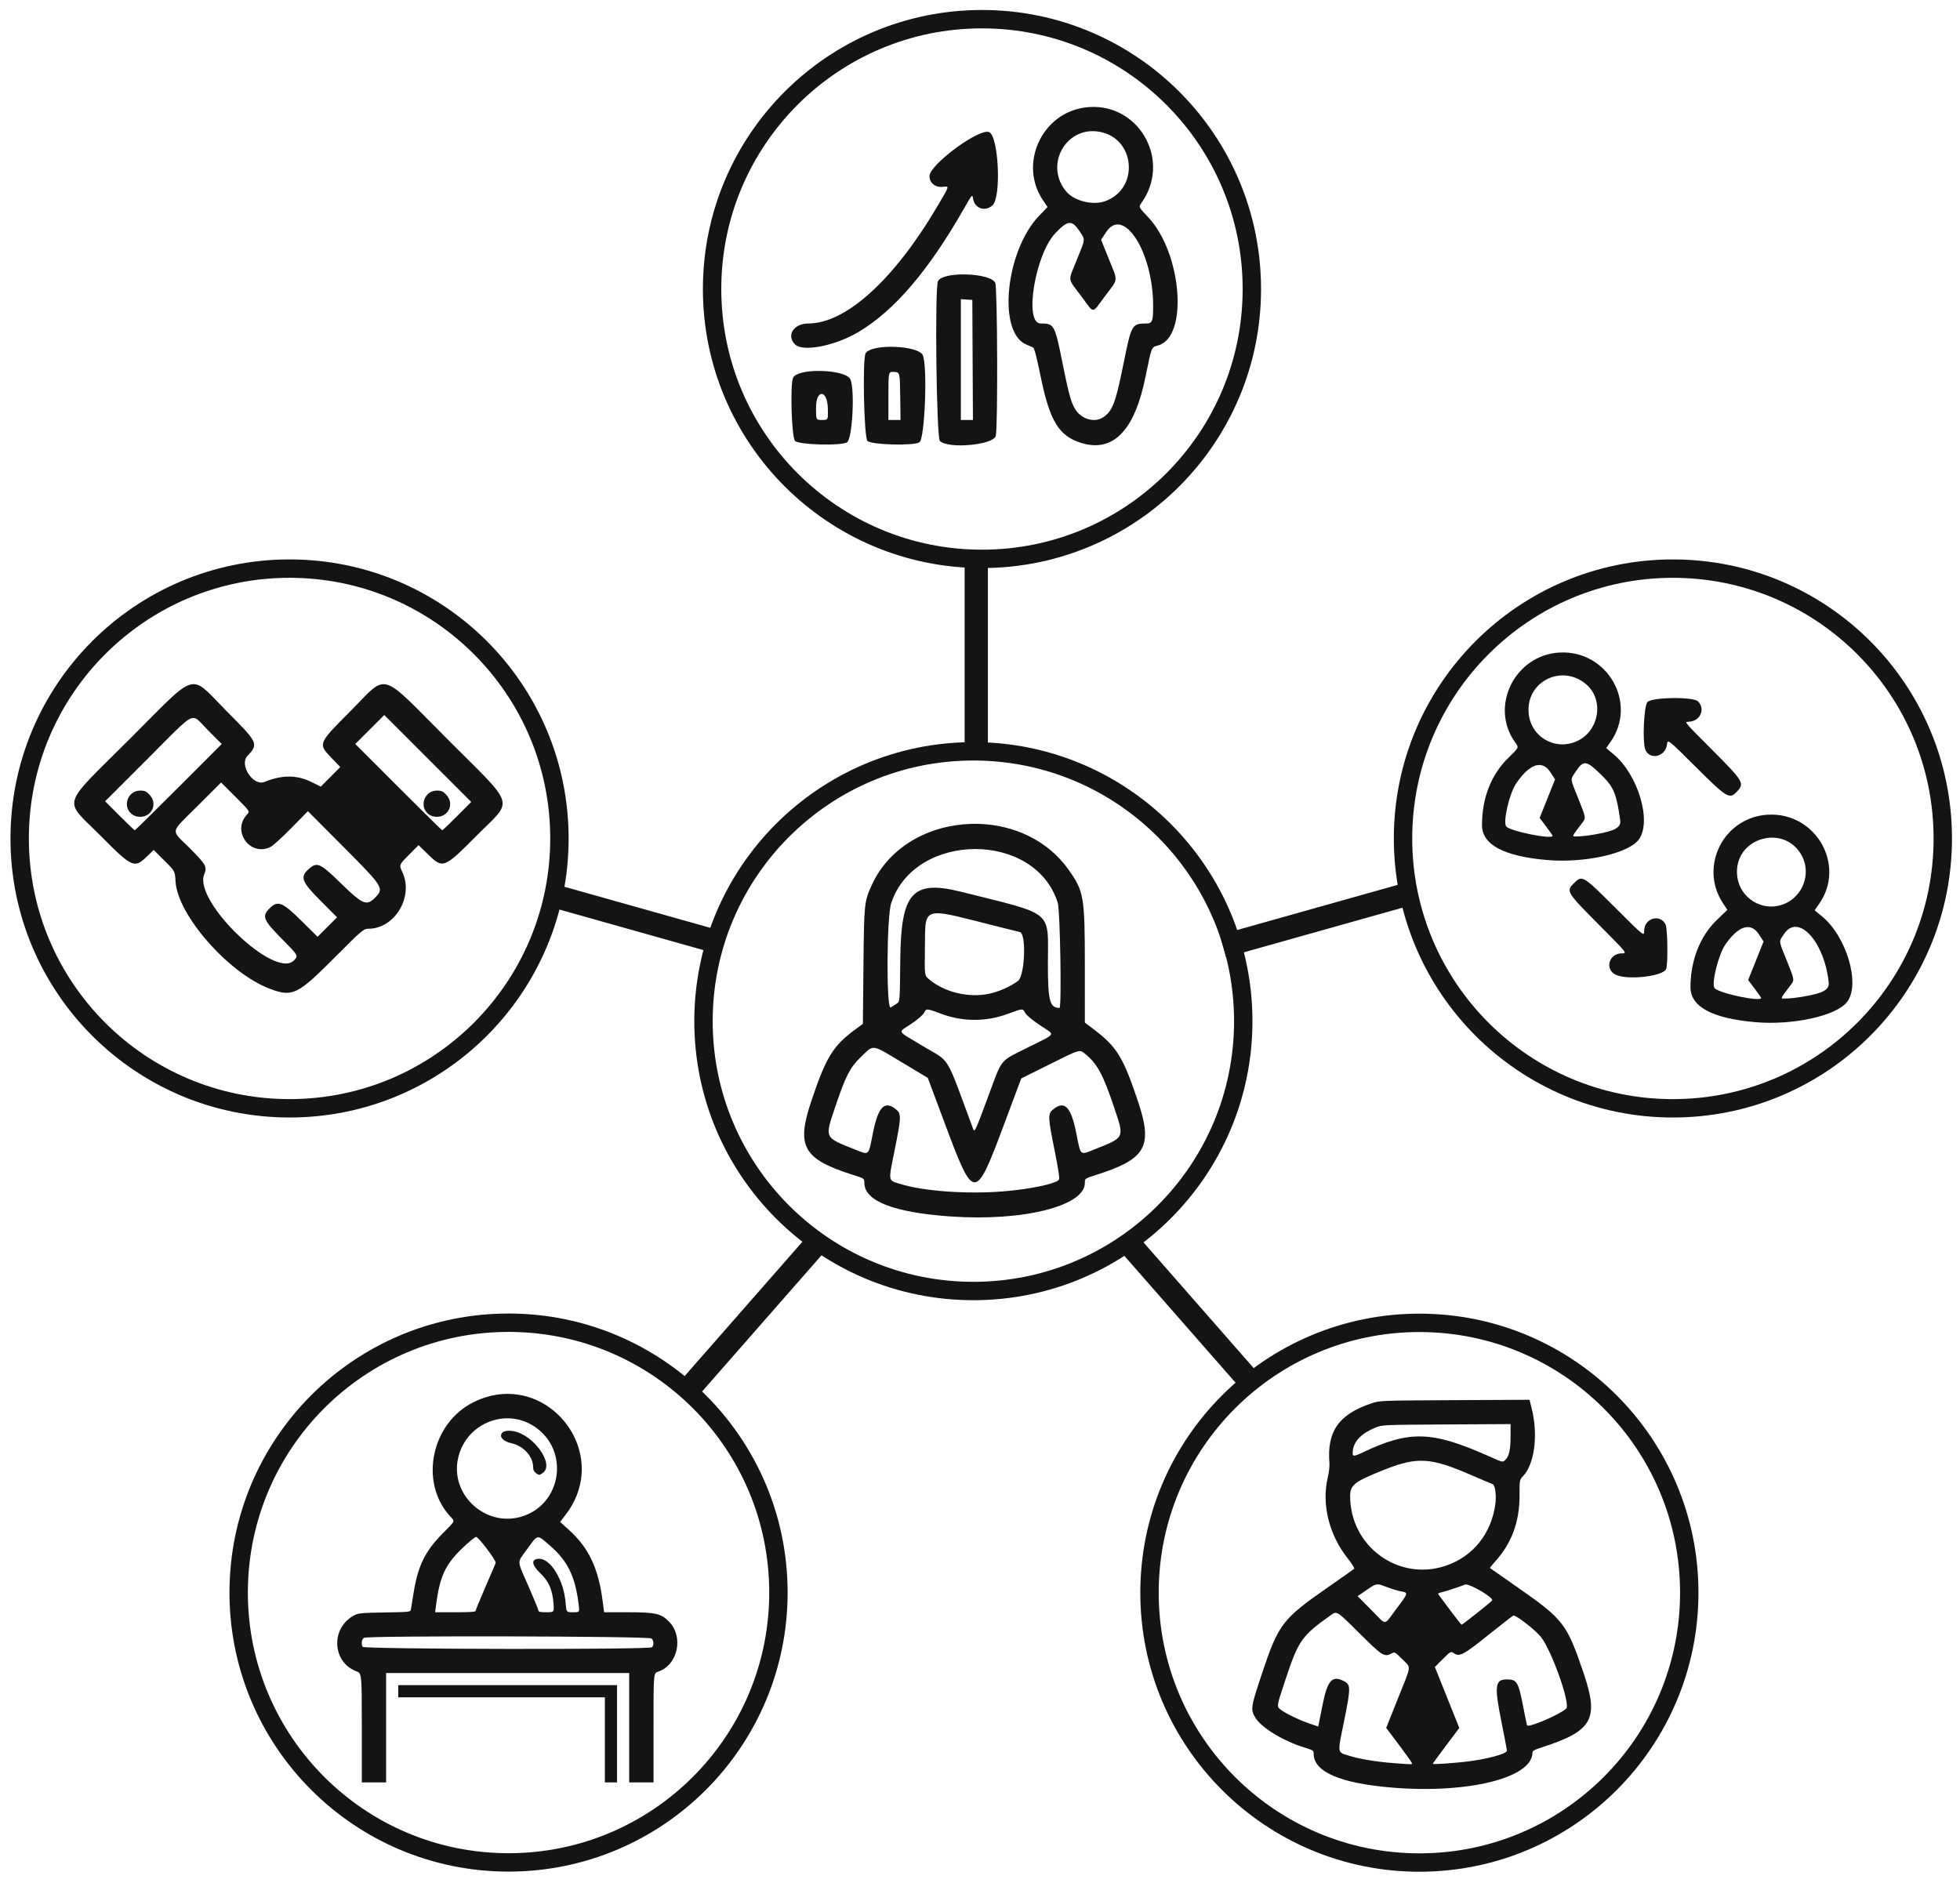 <?xml version="1.0" encoding="UTF-8" standalone="no"?>
<!-- Created with Inkscape (http://www.inkscape.org/) -->

<svg
   width="196mm"
   height="189mm"
   viewBox="0 0 196 189"
   version="1.1"
   id="svg2393"
   xml:space="preserve"
   inkscape:version="1.2.2 (732a01da63, 2022-12-09)"
   sodipodi:docname="empregos_art.svg"
   xmlns:inkscape="http://www.inkscape.org/namespaces/inkscape"
   xmlns:sodipodi="http://sodipodi.sourceforge.net/DTD/sodipodi-0.dtd"
   xmlns="http://www.w3.org/2000/svg"
   xmlns:svg="http://www.w3.org/2000/svg"><sodipodi:namedview
     id="namedview2395"
     pagecolor="#ffffff"
     bordercolor="#000000"
     borderopacity="0.25"
     inkscape:showpageshadow="false"
     inkscape:pageopacity="0.0"
     inkscape:pagecheckerboard="0"
     inkscape:deskcolor="#d1d1d1"
     inkscape:document-units="mm"
     showgrid="false"
     showguides="false"
     inkscape:zoom="0.71624579"
     inkscape:cx="303.66671"
     inkscape:cy="430.71806"
     inkscape:window-width="1920"
     inkscape:window-height="991"
     inkscape:window-x="-9"
     inkscape:window-y="-9"
     inkscape:window-maximized="1"
     inkscape:current-layer="layer5"
     borderlayer="false"
     showborder="false"
     shape-rendering="crispEdges" /><defs
     id="defs2390" /><g
     inkscape:groupmode="layer"
     id="layer4"
     inkscape:label="icon_trade"
     transform="translate(-6.791,-8.097)"><path
       id="path2889-4"
       style="fill:#141414;stroke-width:0.116;fill-opacity:1"
       d="m 162.757,73.359 c -4.505,0.232 -7.055,5.443 -4.418,9.029 0.35,0.476 0.35,0.476 -0.735,1.529 -1.692,1.642 -2.612,3.999 -2.614,6.693 -0.001,1.956 2.156,3.119 6.486,3.498 3.752,0.329 8.129,-0.639 9.182,-2.031 1.347,-1.779 -0.044,-6.504 -2.516,-8.549 l -0.736,-0.609 0.446,-0.635 c 2.712,-3.872 -0.313,-9.172 -5.095,-8.926 z m 0.236,2.285 c 0.834,-0.019 1.701,0.262 2.45,0.92 1.755,1.541 1.28,4.577 -0.879,5.619 -2.221,1.072 -4.74,-0.379 -4.915,-2.832 -0.155,-2.165 1.51,-3.665 3.344,-3.707 z m 11.079,2.267 c -1.141,0.014 -2.284,0.146 -2.528,0.39 -0.372,0.372 -0.532,4.091 -0.207,4.805 0.476,1.045 2.017,0.652 2.153,-0.55 0.062,-0.554 0.063,-0.555 2.866,2.233 3.156,3.139 3.384,3.274 4.138,2.469 0.772,-0.825 0.657,-1.015 -2.547,-4.226 -2.719,-2.724 -2.74,-2.752 -2.328,-2.752 1.166,0 1.762,-1.246 0.972,-2.036 -0.239,-0.239 -1.378,-0.346 -2.519,-0.333 z m -8.673,6.529 c 0.377,0.064 0.86,0.495 1.705,1.335 1.059,1.053 1.359,1.82 1.71,4.377 0.097,0.707 -0.547,1.058 -2.581,1.406 v 0.002 c -0.6,0.103 -1.35,0.186 -1.664,0.186 -0.641,0 -0.693,0.157 0.451,-1.364 0.372,-0.494 0.372,-0.495 -0.37,-2.345 -0.875,-2.182 -0.847,-1.929 -0.316,-2.73 0.417,-0.628 0.687,-0.932 1.064,-0.869 z m -4.667,0.165 c 0.413,0.006 0.783,0.239 1.089,0.709 l 0.477,0.731 -0.772,1.926 -0.77,1.927 0.65,0.862 c 0.357,0.475 0.65,0.891 0.65,0.925 0,0.399 -4.242,-0.452 -4.64,-0.931 -0.352,-0.425 0.307,-3.293 0.989,-4.301 0.833,-1.231 1.64,-1.857 2.328,-1.848 z m 22.874,4.969 c -4.433,0.228 -6.95,5.158 -4.52,8.853 l 0.438,0.667 -1.084,1.047 c -1.649,1.591 -2.598,4.027 -2.601,6.685 -0.003,1.952 2.166,3.122 6.486,3.5 3.752,0.329 8.129,-0.64 9.182,-2.033 1.34,-1.77 -0.051,-6.516 -2.501,-8.537 l -0.752,-0.621 0.446,-0.635 c 2.712,-3.872 -0.313,-9.172 -5.095,-8.926 z m 0.56,2.302 c 1.133,0.054 2.246,0.653 2.867,1.922 0.844,1.725 0.042,3.883 -1.734,4.667 -2.177,0.962 -4.63,-0.525 -4.801,-2.911 -0.169,-2.349 1.779,-3.769 3.668,-3.678 z m -19.168,4.107 c -0.302,-0.056 -0.502,0.134 -0.811,0.443 -0.81,0.811 -0.775,0.867 2.662,4.325 2.676,2.693 2.675,2.694 2.117,2.694 -1.28,0 -1.732,1.58 -0.611,2.133 1.167,0.576 4.772,0.164 5.054,-0.577 0.192,-0.506 0.142,-4.057 -0.063,-4.454 -0.566,-1.095 -2.141,-0.613 -2.141,0.655 0,0.556 -4.7e-4,0.556 -2.872,-2.307 -2.047,-2.041 -2.832,-2.817 -3.336,-2.911 z m 21.415,4.813 c 1.348,0.082 2.899,2.423 3.247,5.516 0.087,0.774 -0.496,1.106 -2.577,1.462 -0.6,0.103 -1.349,0.186 -1.664,0.186 -0.641,0 -0.693,0.157 0.451,-1.364 0.372,-0.494 0.372,-0.495 -0.37,-2.345 -0.875,-2.182 -0.847,-1.929 -0.316,-2.73 0.352,-0.53 0.779,-0.754 1.228,-0.726 z m -4.813,0.023 c 0.406,0.013 0.77,0.247 1.071,0.709 l 0.477,0.731 -0.772,1.926 -0.77,1.927 0.65,0.862 c 0.358,0.475 0.65,0.891 0.65,0.925 0,0.439 -4.355,-0.491 -4.671,-0.998 -0.308,-0.494 0.409,-3.349 1.089,-4.338 0.808,-1.174 1.601,-1.766 2.277,-1.744 z" /><circle
       style="fill:#000000;fill-opacity:0;stroke:#141414;stroke-width:1.839;stroke-dasharray:none;stroke-opacity:1"
       id="path3363-7"
       cx="174.082"
       cy="91.954"
       r="26.988" /></g><g
     inkscape:groupmode="layer"
     id="layer5"
     inkscape:label="icon_hands"><path
       id="path2889-67"
       style="fill:#141414;stroke-width:0.135;fill-opacity:1"
       d="m 19.383,68.42 v 0.002 c -1.133,-0.027 -2.499,1.582 -6.412,5.488 -6.985,6.972 -6.658,5.905 -2.957,9.634 3.229,3.254 3.416,3.338 4.711,2.082 l 0.642,-0.622 1.065,1.059 c 1.064,1.058 1.064,1.058 1.122,2.086 0.189,3.372 5.335,9.22 9.462,10.754 2.234,0.831 2.735,0.587 6.418,-3.109 2.738,-2.748 2.926,-2.908 3.4,-2.908 2.636,0 4.555,-3.186 3.406,-5.655 -0.341,-0.733 -0.342,-0.732 0.638,-1.719 l 0.98,-0.986 0.881,0.861 c 1.561,1.531 1.624,1.508 4.954,-1.841 3.675,-3.696 3.984,-2.673 -2.902,-9.573 -6.996,-7.01 -5.917,-6.699 -9.782,-2.817 -3.232,3.247 -3.224,3.223 -1.817,4.688 l 0.836,0.869 -0.974,0.98 -0.974,0.98 -0.915,-0.454 c -1.468,-0.73 -2.959,-0.735 -4.707,-0.019 -1.132,0.464 -2.561,-1.692 -1.719,-2.592 1.135,-1.213 1.092,-1.301 -2.046,-4.454 -1.689,-1.696 -2.428,-2.71 -3.309,-2.732 z m 19.043,3.091 4.348,4.346 4.348,4.348 -1.412,1.418 c -0.777,0.779 -1.445,1.416 -1.484,1.416 -0.039,0 -2.013,-1.943 -4.385,-4.316 l -4.312,-4.314 1.448,-1.45 z M 19.421,71.814 c 0.383,0.059 0.683,0.521 1.339,1.179 l 1.412,1.418 -4.312,4.314 c -2.372,2.373 -4.344,4.314 -4.383,4.314 -0.039,0 -0.721,-0.654 -1.517,-1.452 l -1.448,-1.45 4.283,-4.281 c 3.12,-3.119 3.987,-4.142 4.626,-4.044 z m 2.688,6.442 1.444,1.442 c 1.444,1.444 1.442,1.444 1.154,1.752 -1.553,1.658 0.28,4.237 2.323,3.267 0.244,-0.116 1.19,-0.973 2.102,-1.902 l 1.657,-1.689 3.548,3.564 c 4.017,4.033 4.097,4.162 3.155,5.104 -0.834,0.834 -1.237,0.662 -3.376,-1.428 -2.117,-2.069 -2.41,-2.198 -3.257,-1.44 -0.878,0.785 -0.695,1.264 1.211,3.174 l 1.636,1.642 -0.974,0.974 -0.974,0.972 -1.634,-1.616 c -1.888,-1.867 -2.348,-2.043 -3.17,-1.221 -0.787,0.787 -0.637,1.157 1.25,3.066 1.645,1.664 1.645,1.665 1.187,2.137 -1.888,1.948 -10.088,-5.932 -8.966,-8.617 0.311,-0.745 0.173,-0.992 -1.493,-2.653 -1.882,-1.877 -1.981,-1.377 0.818,-4.172 z m -8.093,0.812 c -1.219,0 -1.797,1.53 -0.877,2.321 0.235,0.202 0.528,0.302 0.877,0.302 1.177,0 1.758,-1.292 0.974,-2.169 -0.339,-0.379 -0.5,-0.454 -0.974,-0.454 z m 29.668,0 c -1.219,0 -1.797,1.53 -0.877,2.321 0.235,0.202 0.528,0.302 0.877,0.302 1.177,0 1.758,-1.292 0.974,-2.169 -0.339,-0.379 -0.5,-0.454 -0.974,-0.454 z" /><circle
       style="fill:#000000;fill-opacity:0;stroke:#141414;stroke-width:1.839;stroke-dasharray:none;stroke-opacity:1"
       id="path3363-0"
       cx="28.955"
       cy="83.856"
       r="26.988" /><rect
       style="fill:#141414;fill-opacity:1;stroke:#000000;stroke-width:1.958;stroke-dasharray:none;stroke-opacity:0"
       id="rect4813-4"
       width="2.328"
       x="70.074"
       y="-95.226"
       height="18.528"
       transform="rotate(105.724)" /><rect
       style="fill:#141414;fill-opacity:1;stroke:#000000;stroke-width:1.958;stroke-dasharray:none;stroke-opacity:0"
       id="rect4813"
       width="2.328"
       x="96.461"
       y="56.249"
       height="18.528" /><rect
       style="fill:#141414;fill-opacity:1;stroke:#000000;stroke-width:1.958;stroke-dasharray:none;stroke-opacity:0"
       id="rect4813-4-8"
       width="2.328"
       x="122.998"
       y="92.053"
       height="18.528"
       transform="matrix(0.271,0.963,0.963,-0.271,0,0)" /><rect
       style="fill:#141414;fill-opacity:1;stroke:#000000;stroke-width:1.958;stroke-dasharray:none;stroke-opacity:0"
       id="rect4813-4-8-2"
       width="2.328"
       x="-4.11"
       y="167.444"
       height="18.528"
       transform="matrix(-0.752,0.659,0.659,0.752,0,0)" /><rect
       style="fill:#141414;fill-opacity:1;stroke:#000000;stroke-width:1.958;stroke-dasharray:none;stroke-opacity:0"
       id="rect4813-4-8-2-5"
       width="2.328"
       x="142.207"
       y="40.071"
       height="18.528"
       transform="rotate(41.242)" /></g><g
     inkscape:groupmode="layer"
     id="layer6"
     inkscape:label="icon_rise"><path
       id="path2889-6-0"
       style="fill:#141414;stroke-width:0.121;fill-opacity:1"
       d="m 109.417,10.693 c -0.314,-0.004 -0.636,0.017 -0.965,0.064 -4.303,0.603 -6.582,5.655 -4.17,9.244 l 0.472,0.704 -0.815,0.845 c -3.397,3.52 -4.221,11.709 -1.299,12.912 0.276,0.114 0.581,0.247 0.677,0.295 0.117,0.059 0.362,1.003 0.739,2.853 0.92,4.517 1.833,6.009 4.094,6.696 3.175,0.966 5.309,-1.24 6.399,-6.612 0.628,-3.094 0.57,-2.95 1.28,-3.152 3.028,-0.86 2.358,-9.26 -1.024,-12.832 -0.953,-1.007 -0.953,-1.006 -0.654,-1.428 2.903,-4.09 -0.019,-9.532 -4.734,-9.589 z m -0.072,2.424 c 0.2,0.004 0.405,0.024 0.615,0.064 3.622,0.656 3.986,5.77 0.495,6.96 -1.213,0.413 -3.045,-0.057 -3.827,-0.983 -2.092,-2.477 -0.289,-6.1 2.717,-6.041 z m -10.665,0.064 c -1.357,0.067 -5.718,3.351 -5.731,4.427 -0.007,0.676 0.575,1.152 1.322,1.08 0.693,-0.067 0.733,-0.202 -0.578,2.017 -4.307,7.29 -9.115,11.646 -12.848,11.646 -1.475,0 -2.24,1.195 -1.34,2.095 0.784,0.784 4.044,0.137 6.389,-1.269 3.567,-2.14 6.96,-6.114 10.481,-12.277 0.855,-1.496 0.855,-1.496 0.93,-1.032 0.16,0.984 1.193,1.339 1.945,0.668 0.9,-0.804 0.616,-6.925 -0.339,-7.324 -0.062,-0.027 -0.139,-0.034 -0.23,-0.031 z m 8.254,9.118 c 0.356,-0.024 0.653,0.268 1.048,0.861 0.558,0.837 0.576,0.667 -0.308,2.848 -0.89,2.198 -0.944,1.747 0.43,3.585 1.384,1.852 1.025,1.848 2.397,0.024 1.363,-1.813 1.32,-1.374 0.38,-3.718 l -0.771,-1.92 0.499,-0.76 c 1.737,-2.646 4.689,1.959 4.706,7.342 0.005,1.572 -0.081,1.791 -0.693,1.793 -1.435,0.003 -1.482,0.089 -2.296,4.137 -0.778,3.867 -1.097,4.677 -2.075,5.282 -0.77,0.476 -1.933,0.191 -2.577,-0.635 -0.502,-0.643 -0.746,-1.465 -1.391,-4.678 -0.808,-4.025 -0.853,-4.108 -2.226,-4.108 -1.677,0 -0.547,-6.91 1.478,-9.032 0.63,-0.66 1.044,-0.997 1.4,-1.02 z m -10.723,5.144 c -1.137,0.017 -2.18,0.232 -2.411,0.665 -0.335,0.627 -0.159,15.645 0.187,15.992 0.819,0.819 5.336,0.415 5.59,-0.5 0.215,-0.772 0.169,-14.777 -0.049,-15.3 -0.213,-0.51 -1.513,-0.807 -2.825,-0.85 -0.164,-0.007 -0.329,-0.007 -0.491,-0.007 z m -0.127,2.478 0.573,0.039 0.575,0.037 0.03,6.003 0.032,6.003 h -0.605 -0.605 v -6.041 z m -7.114,4.762 c -1.136,0.017 -2.18,0.232 -2.411,0.665 -0.328,0.612 -0.161,8.402 0.187,8.751 0.395,0.395 4.672,0.504 5.203,0.133 0.534,-0.374 0.813,-7.554 0.338,-8.692 -0.213,-0.51 -1.513,-0.807 -2.825,-0.85 -0.164,-0.007 -0.329,-0.007 -0.491,-0.007 z m -7.241,2.413 c -1.137,0.017 -2.18,0.232 -2.411,0.665 -0.321,0.601 -0.162,5.988 0.187,6.338 0.395,0.395 4.672,0.504 5.203,0.133 0.529,-0.37 0.788,-5.201 0.338,-6.279 -0.213,-0.51 -1.513,-0.807 -2.825,-0.85 -0.164,-0.007 -0.329,-0.007 -0.491,-0.007 z m 7.497,0.095 c 0.055,-0.001 0.117,0.002 0.189,0.007 0.572,0.037 0.572,0.037 0.606,2.42 l 0.032,2.383 h -0.606 -0.605 v -2.42 c 0,-2.118 -3.26e-4,-2.382 0.384,-2.39 z m -7.055,2.201 c 0.288,0.01 0.584,0.489 0.612,1.434 0.035,1.177 0.035,1.176 -0.573,1.176 -0.608,0 -0.608,7.17e-4 -0.608,-1.213 0,-0.943 0.281,-1.406 0.569,-1.397 z" /><circle
       style="fill:#000000;fill-opacity:0;stroke:#141414;stroke-width:1.839;stroke-dasharray:none;stroke-opacity:1"
       id="path3363-4"
       cx="98.197"
       cy="28.906"
       r="26.988" /></g><g
     inkscape:groupmode="layer"
     id="layer7"
     inkscape:label="icon_table"><path
       id="path2889-1"
       style="fill:#141414;stroke-width:0.122;fill-opacity:1"
       d="m 50.33,139.418 c -0.964,0.059 -1.964,0.317 -2.97,0.814 -4.186,2.067 -5.443,7.9 -2.439,11.312 0.607,0.69 0.701,0.44 -0.698,1.862 -1.743,1.772 -2.456,3.259 -2.882,6.014 -0.109,0.702 -0.221,1.395 -0.249,1.54 -0.05,0.258 -0.098,0.263 -2.633,0.305 -2.366,0.039 -2.624,0.065 -3.069,0.305 -2.333,1.255 -2.188,4.648 0.239,5.574 0.552,0.21 0.552,0.21 0.552,5.663 v 5.453 h 1.214 1.216 v -5.469 -5.469 h 12.155 12.153 v 5.469 5.469 h 1.216 1.216 v -5.46 c 0,-5.46 2.56e-4,-5.461 0.442,-5.606 2.002,-0.661 2.614,-3.507 1.082,-5.038 -0.793,-0.793 -1.326,-0.912 -4.139,-0.912 h -2.327 l -0.149,-1.152 c -0.427,-3.266 -1.385,-5.288 -3.349,-7.066 l -0.903,-0.817 0.527,-0.678 c 3.977,-5.125 0.155,-11.71 -5.252,-12.107 -0.312,-0.024 -0.629,-0.024 -0.951,-0.007 z m 0.135,2.436 c 1.014,-0.055 2.063,0.201 3.003,0.833 3.536,2.377 2.715,7.814 -1.36,9.005 -3.475,1.016 -6.941,-2.032 -6.352,-5.587 0.413,-2.491 2.479,-4.129 4.709,-4.252 z m 0.39,1.234 c -1.043,0.031 -1.052,0.954 0.272,1.246 1.224,0.27 2.188,1.328 2.188,2.404 0,0.27 0.086,0.454 0.271,0.584 0.334,0.234 0.342,0.233 0.691,-0.009 1.196,-0.838 -0.862,-3.788 -2.913,-4.177 -0.19,-0.036 -0.36,-0.051 -0.509,-0.046 z m -3.246,10.622 c 0.241,0 2.027,2.368 1.96,2.599 -0.021,0.074 -0.48,1.147 -1.018,2.384 -0.539,1.237 -0.98,2.317 -0.983,2.4 -0.004,0.115 -0.494,0.151 -2.031,0.151 H 43.511 l 0.1,-0.758 c 0.371,-2.821 0.899,-3.97 2.564,-5.592 0.669,-0.652 1.314,-1.184 1.435,-1.184 z m 6.155,0.044 c 0.258,-0.048 0.536,0.226 1.159,0.76 1.855,1.592 2.598,3.109 2.954,6.032 0.085,0.699 0.086,0.698 -0.579,0.698 -0.664,0 -0.664,1.2e-4 -0.737,-0.942 -0.173,-2.237 -1.471,-4.406 -2.635,-4.406 -0.837,0 -0.794,0.592 0.105,1.447 0.845,0.804 1.214,1.647 1.319,3.019 0.068,0.881 0.066,0.881 -0.721,0.881 -0.58,0 -0.787,-0.043 -0.787,-0.164 0,-0.09 -0.446,-1.185 -0.992,-2.432 -1.189,-2.717 -1.175,-2.283 -0.126,-3.73 0.542,-0.748 0.781,-1.117 1.04,-1.164 z m -2.904,9.904 c 7.102,0.017 14.179,0.091 14.296,0.208 0.227,0.227 0.251,0.673 0.046,0.878 -0.253,0.253 -28.853,0.207 -28.951,-0.046 -0.144,-0.374 -0.071,-0.773 0.162,-0.897 0.217,-0.116 7.344,-0.158 14.446,-0.142 z m -11.035,4.878 v 0.609 0.607 H 50.156 60.487 v 4.253 4.255 h 0.607 0.609 v -4.862 -4.862 H 50.764 Z" /><circle
       style="fill:#000000;fill-opacity:0;stroke:#141414;stroke-width:1.839;stroke-dasharray:none;stroke-opacity:1"
       id="path3363-2"
       cx="50.855"
       cy="159.275"
       r="26.988" /></g><g
     inkscape:groupmode="layer"
     id="layer2"
     inkscape:label="icon_men"
     transform="translate(-24.553,-19.852)"><path
       id="path2889-7"
       style="fill:#141414;stroke-width:0.122;fill-opacity:1"
       d="m 177.505,159.848 -7.479,0.036 c -7.465,0.037 -7.483,0.039 -8.332,0.322 -3.273,1.091 -4.469,2.809 -4.195,6.032 0.023,0.267 -0.055,0.896 -0.173,1.398 -0.626,2.665 0.134,5.727 2.003,8.079 0.411,0.517 0.701,0.983 0.644,1.034 -0.057,0.051 -1.307,0.931 -2.777,1.957 -4.406,3.073 -4.805,3.604 -6.445,8.526 -1.135,3.405 -1.163,3.595 -0.646,4.435 0.604,0.982 2.819,2.325 4.873,2.952 0.888,0.271 0.942,0.307 0.942,0.634 0,1.8 2.64,2.944 7.791,3.376 7.597,0.637 14.058,-0.955 14.085,-3.47 10e-4,-0.202 0.17,-0.303 0.883,-0.532 5.138,-1.65 5.805,-2.827 4.228,-7.465 -1.676,-4.933 -1.994,-5.343 -6.628,-8.578 -1.471,-1.026 -2.696,-1.886 -2.722,-1.907 -0.026,-0.022 0.166,-0.275 0.429,-0.561 1.712,-1.86 2.524,-4.013 2.521,-6.696 -0.001,-1.56 -0.001,-1.561 0.36,-1.946 1.142,-1.216 1.512,-4.113 0.86,-6.74 z m -1.894,2.43 -10e-4,1.191 c -7.4e-4,1.326 -0.142,2.001 -0.493,2.352 -0.306,0.306 -0.204,0.327 -1.814,-0.388 -5.549,-2.464 -7.808,-2.53 -12.4,-0.358 -1.066,0.504 -1.137,0.495 -1.063,-0.162 0.106,-0.937 0.892,-1.732 2.263,-2.286 0.68,-0.275 0.744,-0.278 7.098,-0.313 z m -9.083,3.666 c 0.158,-0.003 0.316,-0.001 0.475,0.007 1.275,0.068 2.634,0.538 4.718,1.444 1.036,0.45 1.975,0.848 2.085,0.885 0.254,0.086 0.399,1.062 0.288,1.939 -0.376,2.984 -2.232,5.31 -4.978,6.231 -4.714,1.582 -9.539,-1.932 -9.548,-6.954 -0.001,-1.12 0.413,-1.451 3.222,-2.578 1.53,-0.614 2.632,-0.946 3.737,-0.974 z m -4.118,12.368 c 0.192,0.021 0.418,0.107 0.782,0.247 0.533,0.205 1.195,0.408 1.471,0.452 0.738,0.118 0.728,0.158 -0.474,1.748 -1.312,1.738 -0.902,1.721 -2.519,0.092 l -1.357,-1.367 0.954,-0.65 c 0.478,-0.325 0.717,-0.487 0.958,-0.522 0.06,-0.008 0.121,-0.008 0.185,-0.002 z m 8.743,0.002 c 0.555,0.033 2.65,1.261 2.628,1.576 -0.003,0.045 -0.68,0.616 -1.504,1.268 -0.825,0.652 -1.527,1.186 -1.56,1.186 -0.033,0 -0.46,-0.534 -0.947,-1.186 -0.488,-0.652 -1.019,-1.361 -1.18,-1.576 -0.293,-0.39 -0.293,-0.39 0.052,-0.465 0.4,-0.087 1.874,-0.568 2.423,-0.792 0.022,-0.009 0.052,-0.013 0.089,-0.011 z m -12.993,2.845 c 0.327,0.044 0.799,0.511 2.172,1.875 2.501,2.484 2.633,2.569 3.384,2.177 0.311,-0.162 0.346,-0.143 1.065,0.582 0.907,0.915 0.959,0.44 -0.433,3.924 l -1.175,2.943 1.241,1.652 c 0.683,0.91 1.273,1.733 1.31,1.83 0.075,0.197 0.174,0.195 -1.805,0.043 -1.685,-0.13 -3.372,-0.404 -4.358,-0.709 -1.33,-0.411 -1.281,-0.12 -0.593,-3.529 0.666,-3.298 0.665,-3.606 -0.013,-3.956 -1.207,-0.624 -1.658,-0.103 -2.176,2.512 l -0.401,2.024 -0.846,-0.288 c -1.075,-0.366 -2.484,-1.05 -2.955,-1.435 -0.365,-0.298 -0.365,-0.299 0.52,-2.968 1.304,-3.933 1.625,-4.386 4.56,-6.466 0.146,-0.103 0.254,-0.181 0.369,-0.207 0.043,-0.009 0.087,-0.012 0.133,-0.006 z m 17.729,0.267 c 0.235,-0.087 2.206,1.445 2.76,2.145 1.084,1.372 2.978,6.736 2.526,7.157 -0.667,0.621 -3.824,1.965 -3.922,1.67 -0.028,-0.083 -0.192,-0.889 -0.367,-1.791 -0.493,-2.549 -0.638,-2.795 -1.643,-2.795 -1.192,0 -1.272,0.629 -0.543,4.253 0.301,1.496 0.547,2.787 0.547,2.87 0,0.336 -2.16,0.901 -4.316,1.131 -1.53,0.162 -3.098,0.258 -3.098,0.187 0,-0.033 0.596,-0.854 1.325,-1.823 l 1.325,-1.763 -1.221,-3.046 -1.221,-3.048 0.792,-0.792 c 0.792,-0.792 0.791,-0.791 1.113,-0.58 0.567,0.371 0.934,0.176 3.438,-1.83 1.297,-1.039 2.426,-1.913 2.507,-1.944 z" /><circle
       style="fill:#000000;fill-opacity:0;stroke:#141414;stroke-width:1.839;stroke-dasharray:none;stroke-opacity:1"
       id="path3363-74"
       cx="166.491"
       cy="179.14"
       r="26.988" /></g><g
     inkscape:groupmode="layer"
     id="layer3"
     inkscape:label="icon_woman 1"
     transform="translate(4.371,6.891)"><path
       id="path2889-2-7"
       style="fill:#141414;stroke-width:0.123;fill-opacity:1"
       d="m 92.725,75.506 c -4.123,0.126 -8.156,2.229 -9.927,6.134 -0.746,1.645 -0.764,1.822 -0.825,8.108 l -0.056,5.757 -0.832,0.615 c -2.169,1.608 -2.875,2.774 -4.338,7.15 -1.513,4.525 -0.798,5.77 4.219,7.355 1.096,0.347 1.096,0.347 1.097,0.778 0.004,1.828 2.92,2.966 8.624,3.367 7.239,0.509 13.426,-1.037 13.428,-3.355 2.4e-4,-0.443 2.9e-4,-0.444 1.097,-0.79 5.017,-1.586 5.732,-2.83 4.219,-7.355 -1.474,-4.409 -2.106,-5.447 -4.362,-7.166 l -0.955,-0.727 -0.001,-5.692 c -10e-4,-6.921 -0.091,-7.44 -1.649,-9.624 -2.107,-2.952 -5.492,-4.438 -8.915,-4.553 -0.275,-0.009 -0.55,-0.01 -0.825,-0.002 z m 0.411,2.516 c 3.589,-0.006 7.158,1.79 8.27,5.39 0.238,0.772 0.399,10.497 0.173,10.497 -0.977,0 -1.16,-0.693 -1.16,-4.36 0,-5.513 0.747,-4.886 -8.624,-7.238 -4.919,-1.235 -6.073,0.034 -6.139,6.753 -0.042,4.215 -0.042,4.215 -0.339,4.407 v 0.002 c -0.163,0.106 -0.44,0.284 -0.615,0.397 -0.453,0.293 -0.413,-9.044 0.045,-10.43 1.191,-3.605 4.8,-5.411 8.389,-5.417 z m -3.907,6.43 c 0.957,-0.057 2.756,0.458 6.139,1.314 1.05,0.266 2.062,0.516 2.248,0.558 0.664,0.149 0.503,4.383 -0.186,4.89 -0.77,0.568 -1.908,1.075 -2.875,1.279 -2.059,0.436 -4.446,-0.132 -6.004,-1.427 -0.47,-0.391 -0.471,-0.391 -0.431,-3.077 0.036,-2.447 -0.123,-3.464 1.108,-3.537 z m -0.798,9.624 c 0.219,0.016 0.604,0.159 1.377,0.444 2.132,0.787 4.434,0.785 6.572,-0.004 1.534,-0.566 1.525,-0.566 1.752,-0.126 0.125,0.242 0.668,0.698 1.487,1.247 1.575,1.057 1.727,0.763 -1.142,2.2 -2.959,1.482 -2.578,1.017 -4.033,4.943 -1.315,3.547 -1.354,3.632 -1.518,3.192 -2.836,-7.633 -2.166,-6.533 -5.04,-8.26 -2.652,-1.594 -2.494,-1.292 -1.144,-2.2 0.672,-0.452 1.183,-0.893 1.303,-1.124 0.113,-0.219 0.167,-0.328 0.386,-0.312 z m -5.499,3.833 c 0.053,-0.005 0.109,-0.004 0.168,0.004 0.469,0.056 1.15,0.502 2.667,1.413 l 2.64,1.584 1.787,4.782 c 2.818,7.545 2.97,7.546 5.782,0.029 l 1.777,-4.755 2.916,-1.453 c 2.916,-1.454 2.916,-1.455 3.429,-1.043 1.257,1.01 1.836,2.077 2.978,5.493 1,2.991 1.051,2.887 -2.034,4.113 -1.443,0.573 -1.326,0.682 -1.792,-1.666 -0.522,-2.632 -1.182,-3.292 -2.33,-2.326 -0.515,0.433 -0.501,0.752 0.175,4.113 0.38,1.887 0.514,2.798 0.429,2.9 -0.343,0.414 -2.949,0.957 -5.591,1.166 v 0.001 c -3.684,0.291 -7.989,-0.026 -10.329,-0.758 -1.182,-0.37 -1.152,-0.185 -0.523,-3.31 0.676,-3.36 0.69,-3.679 0.175,-4.113 -1.148,-0.966 -1.809,-0.306 -2.332,2.326 -0.466,2.347 -0.347,2.239 -1.79,1.666 -3.114,-1.237 -3.049,-1.091 -1.958,-4.331 1.019,-3.025 1.454,-3.872 2.525,-4.907 0.587,-0.567 0.858,-0.894 1.231,-0.929 z"
       inkscape:transform-center-x="0.029097919"
       inkscape:transform-center-y="0.097493108" /><circle
       style="fill:#141414;fill-opacity:0;stroke:#141414;stroke-width:1.839;stroke-dasharray:none;stroke-opacity:1"
       id="path3363-5"
       cx="92.966"
       cy="95.238"
       r="26.988"
       inkscape:transform-center-x="0.15200383"
       inkscape:transform-center-y="0.15200522" /></g></svg>
